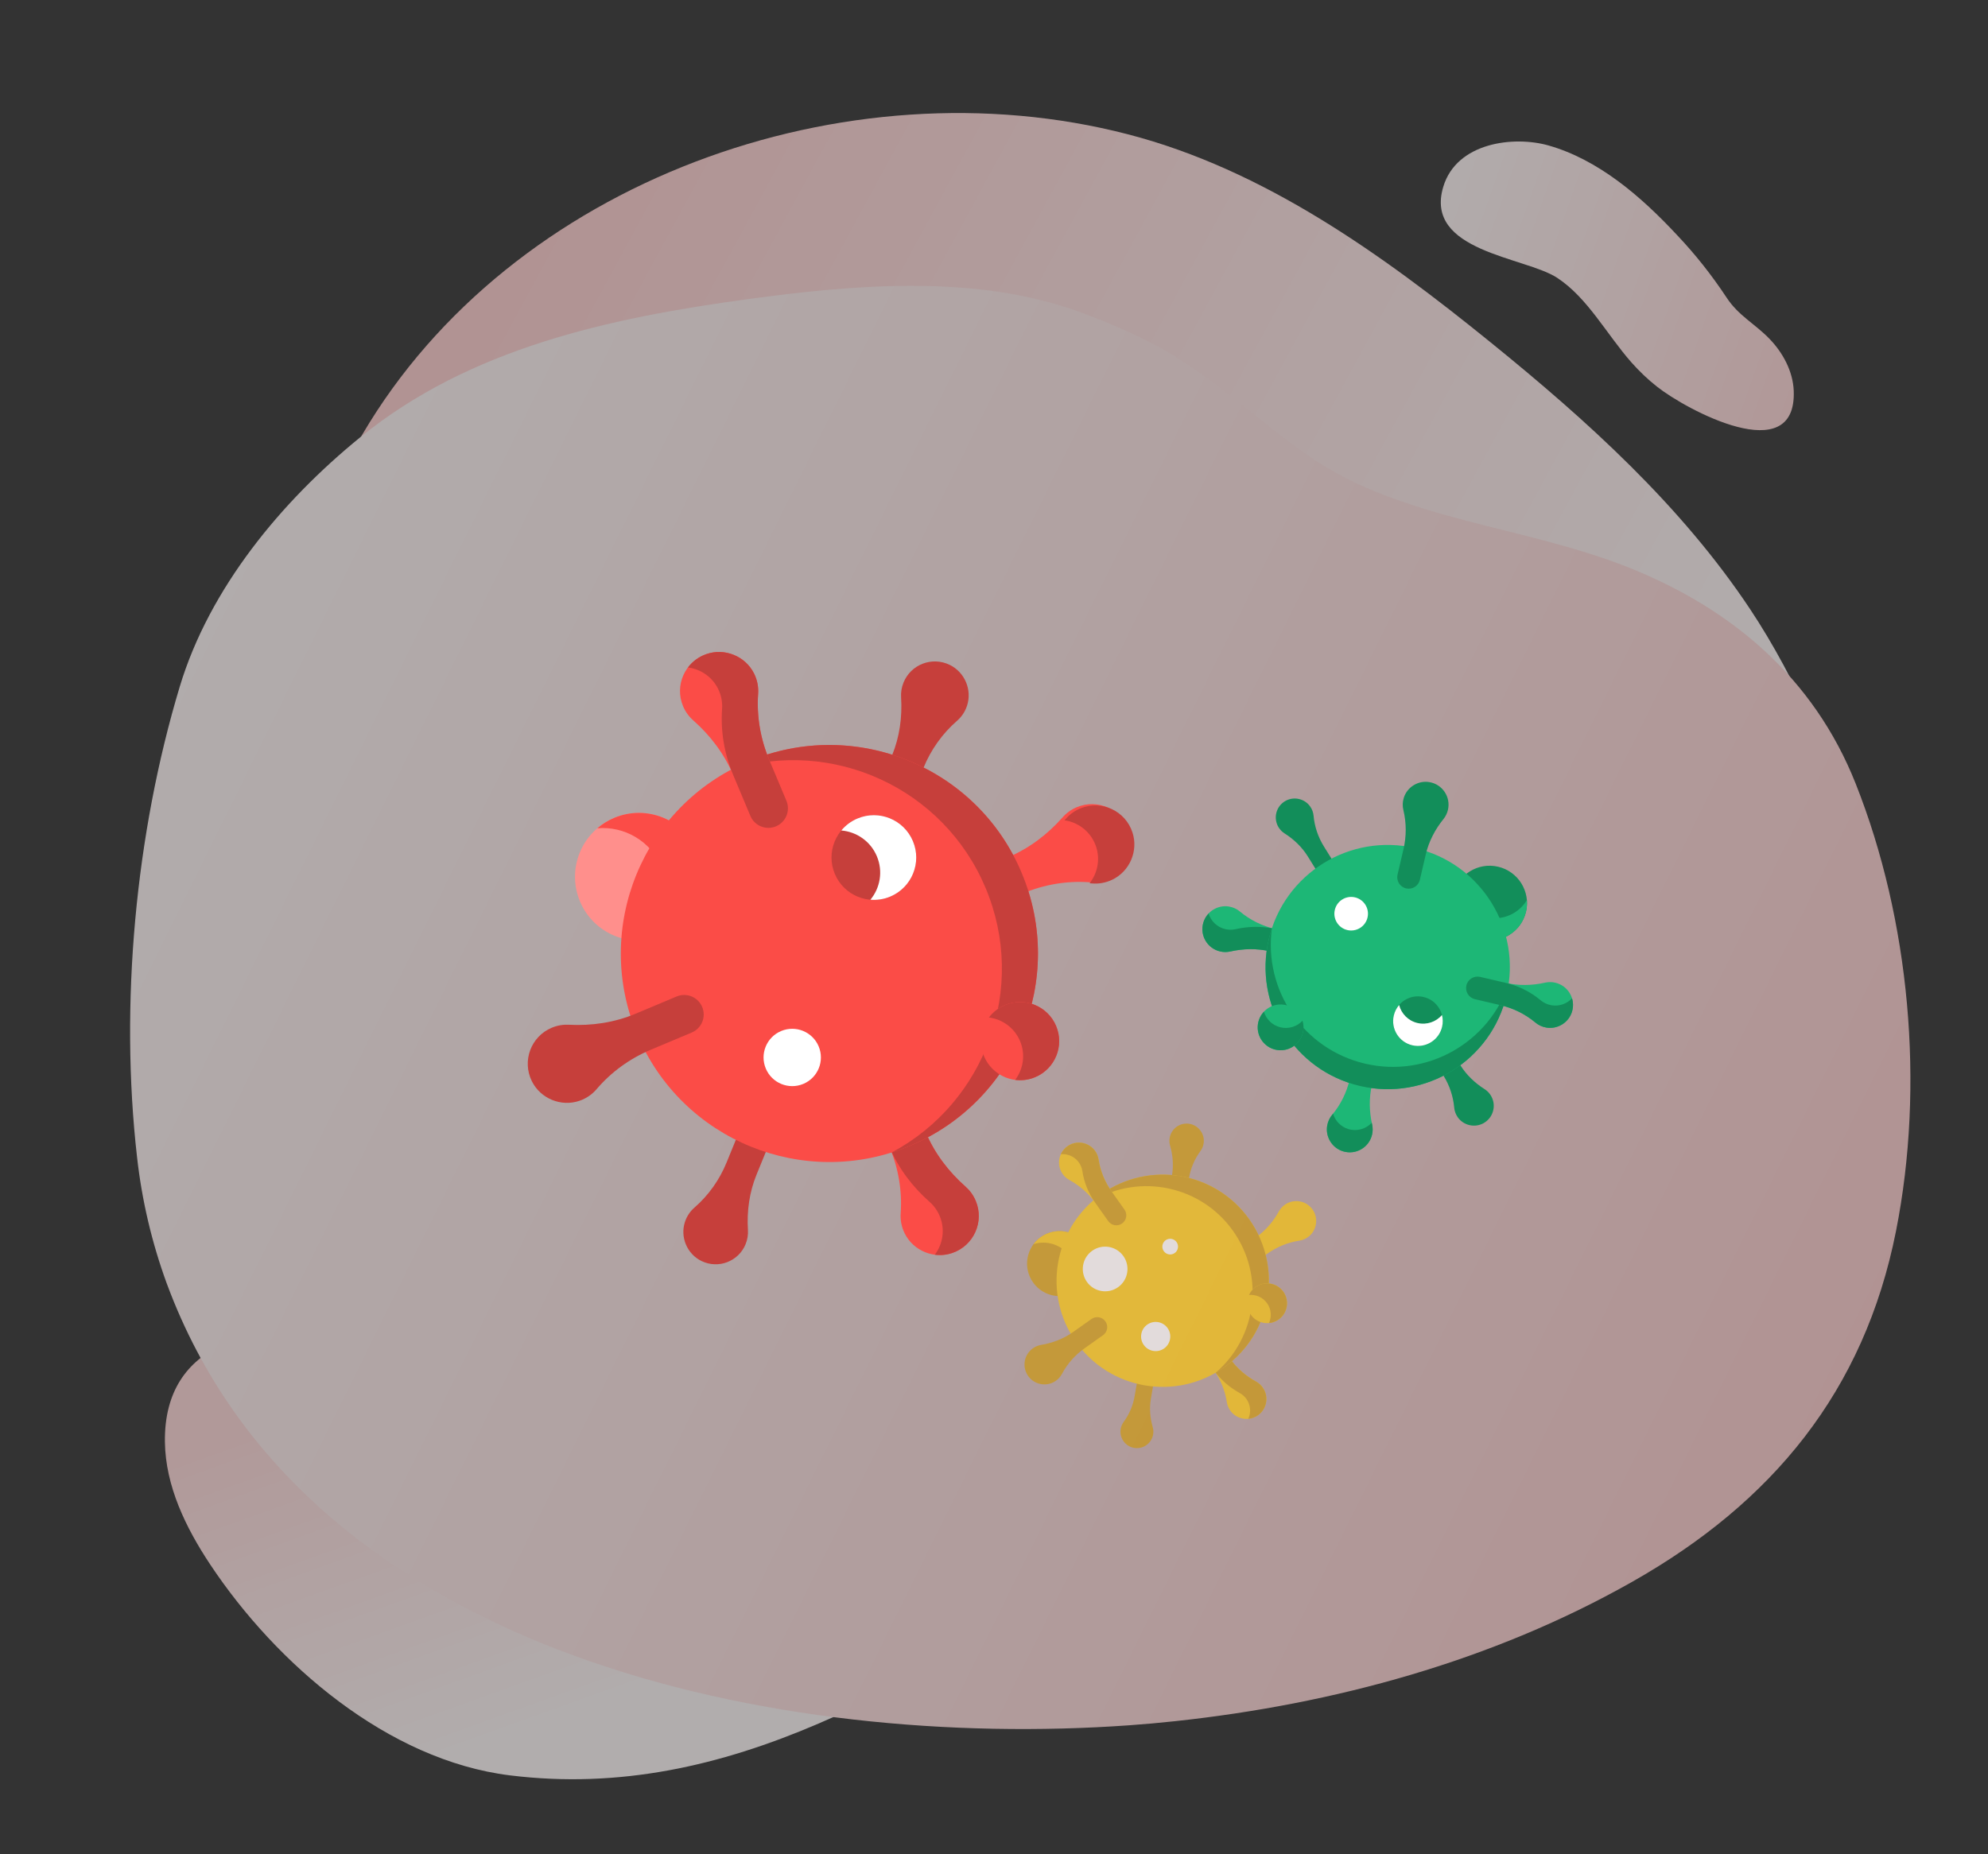 <svg width="761" height="710" viewBox="0 0 761 710" fill="none" xmlns="http://www.w3.org/2000/svg">
<rect x="0" y="0" width="761" height="710" fill="#333333" stroke="none"/>
<g opacity="0.62">
<path d="M313.319 659.925C275.696 676.086 237.219 684.929 195.225 679.756C148.418 673.986 105.734 637.038 80.5 599.06C71.124 584.954 63.353 569.015 63.127 552.082C62.62 512.965 99.165 506.204 130.839 510.469C148.694 512.865 165.402 519.88 181.922 526.83C209.349 538.378 240.931 542.876 265.944 559.731C274.339 565.405 280.825 572.456 290.404 576.358C305.305 582.431 322.007 584.668 337.258 590.086C350.281 594.739 365.027 602.828 365.946 616.621C366.871 630.767 352.701 640.746 340.1 647.224C331.183 651.836 322.283 656.091 313.319 659.925Z" fill="url(#paint0_linear_1_68)"/>
<path d="M138.723 166.324C195.746 69.226 323.773 23.377 431.805 51.432C483.899 64.969 528.927 97.299 570.724 131.183C607.566 161.048 643.536 193.505 669.96 233.264C688.002 260.402 701.804 293.444 712.052 324.463C727.378 370.91 720.234 432.511 658.869 432.038C644.472 431.928 631.739 427.585 618.043 423.952C606.964 421.005 596.484 423.89 585.113 422.84C556.49 420.203 528.518 411.555 501.914 401.023C447.694 379.536 397.428 348.817 341.915 330.511C296.423 315.532 248.485 309.394 200.686 312.429C180.521 313.712 159.413 316.508 140.789 308.669C94.883 289.33 110.958 228.051 125.358 193.23C129.17 183.956 133.636 174.965 138.723 166.324V166.324Z" fill="url(#paint1_linear_1_68)"/>
<path d="M634.327 148.067C645.328 156.796 687.815 179.815 686.633 149.625C686.329 142.105 682.447 135.037 677.454 129.841C671.739 123.876 665.512 120.957 660.891 113.875C655.245 105.328 648.933 97.36 642.037 90.075C627.921 74.897 611.694 61.081 592.749 55.691C579.461 51.915 557.55 54.513 552.468 71.559C545.063 96.373 583.779 98.304 596.074 106.369C607.741 114 614.977 127.95 624.533 138.787C627.552 142.204 630.83 145.311 634.327 148.067V148.067Z" fill="url(#paint2_linear_1_68)"/>
<path d="M440.325 131.137C463.172 142.654 480.942 160.966 502.021 175.272C537.114 199.085 583.237 201.415 622.715 216.992C662.97 232.887 694.329 259.626 710.358 300.068C731.063 352.268 736.839 415.576 725.784 471.353C713.608 532.749 678.38 575.304 624.791 605.648C571.234 635.974 510.785 652.44 449.853 659.001C443.973 659.639 438.095 660.16 432.188 660.583C299.501 670.019 119.77 634.83 65.271 495.187C64.772 493.911 64.29 492.634 63.805 491.339C58.112 475.757 54.304 459.549 52.464 443.061C45.794 384.62 51.831 319.24 68.797 262.938C80.207 225.035 107.933 191.806 137.847 167.466C179.875 133.272 233.128 121.769 286.404 114.518C325.855 109.15 370.363 105.224 408.831 117.937C419.644 121.544 430.172 125.956 440.325 131.137Z" fill="url(#paint3_linear_1_68)"/>
</g>
<path d="M366.175 344.624C367.776 348.434 372.162 350.225 375.972 348.624L391.662 342.032C399.649 338.676 408.309 337.192 416.952 337.793C419.529 337.973 422.197 337.485 424.706 336.228C431.353 332.898 434.561 325.005 432.123 317.981C429.262 309.735 420.098 305.735 412.177 309.063C410.032 309.964 408.206 311.307 406.763 312.942C400.971 319.503 393.931 324.846 385.862 328.236L370.175 334.827C366.365 336.427 364.574 340.814 366.175 344.624Z" fill="#FB4C47"/>
<path d="M291.515 428.692C288.352 427.4 284.74 428.918 283.449 432.081L278.13 445.108C275.423 451.739 271.228 457.669 265.823 462.37C264.212 463.772 262.938 465.617 262.206 467.818C260.267 473.651 263.005 480.14 268.537 482.822C275.031 485.97 282.726 482.951 285.411 476.375C286.138 474.594 286.42 472.742 286.309 470.942C285.859 463.72 286.852 456.482 289.587 449.783L294.905 436.759C296.195 433.595 294.678 429.983 291.515 428.692V428.692Z" fill="#C63F3B"/>
<path d="M339.488 311.205C342.798 312.556 346.577 310.968 347.928 307.658L353.494 294.027C356.328 287.088 360.717 280.882 366.372 275.963C368.058 274.496 369.392 272.566 370.158 270.262C372.187 264.158 369.321 257.367 363.533 254.561C356.738 251.267 348.684 254.426 345.875 261.308C345.114 263.172 344.819 265.11 344.936 266.992C345.406 274.55 344.368 282.124 341.506 289.135L335.941 302.764C334.59 306.074 336.178 309.853 339.488 311.205V311.205Z" fill="#C63F3B"/>
<path d="M337.948 413.774C334.138 415.374 332.346 419.761 333.947 423.571L340.539 439.261C343.895 447.248 345.38 455.908 344.778 464.551C344.599 467.127 345.087 469.795 346.343 472.304C349.674 478.952 357.566 482.16 364.59 479.722C372.837 476.86 376.836 467.696 373.508 459.776C372.607 457.63 371.264 455.805 369.629 454.362C363.068 448.57 357.726 441.53 354.336 433.461L347.745 417.774C346.144 413.964 341.758 412.173 337.948 413.774V413.774Z" fill="#FB4C47"/>
<path d="M369.627 454.363C363.066 448.57 357.723 441.531 354.333 433.462L347.742 417.774C346.141 413.964 341.755 412.173 337.944 413.774C334.134 415.375 332.343 419.761 333.944 423.571L340.535 439.259C343.926 447.328 349.268 454.367 355.829 460.16C357.464 461.603 358.807 463.428 359.708 465.574C361.852 470.677 360.951 476.293 357.837 480.41C360.059 480.698 362.367 480.494 364.588 479.723C372.834 476.861 376.834 467.697 373.506 459.777C372.605 457.631 371.262 455.806 369.627 454.363V454.363Z" fill="#C63F3B"/>
<path d="M254.029 358.224C266.476 352.994 272.326 338.665 267.097 326.219C261.867 313.772 247.538 307.922 235.092 313.151C222.645 318.381 216.795 332.71 222.024 345.156C227.254 357.603 241.583 363.453 254.029 358.224Z" fill="#FF8F8C"/>
<path d="M235.097 313.15C232.69 314.162 230.533 315.516 228.652 317.129C238.947 316.232 249.086 321.976 253.304 332.015C257.522 342.055 254.528 353.316 246.682 360.042C249.15 359.827 251.627 359.234 254.034 358.223C266.481 352.993 272.331 338.664 267.102 326.218C261.872 313.771 247.543 307.921 235.097 313.15V313.15Z" fill="#FB4C47"/>
<path d="M348.405 438.669C389.046 421.593 408.149 374.805 391.074 334.165C373.999 293.524 327.211 274.42 286.57 291.496C245.929 308.571 226.826 355.359 243.901 396C260.977 436.641 307.765 455.744 348.405 438.669Z" fill="#FB4C47"/>
<path d="M286.57 291.495C284.244 292.473 281.991 293.552 279.808 294.718C318.675 282.481 361.18 301.647 377.277 339.961C393.375 378.274 377.315 422.047 341.371 441.242C343.731 440.498 346.079 439.645 348.406 438.668C389.047 421.592 408.15 374.804 391.075 334.164C374 293.523 327.211 274.42 286.57 291.495V291.495Z" fill="#C63F3B"/>
<path d="M340.796 343.281C349.051 339.813 352.932 330.309 349.463 322.054C345.995 313.798 336.491 309.918 328.236 313.387C319.98 316.855 316.1 326.359 319.569 334.614C323.037 342.869 332.541 346.75 340.796 343.281Z" fill="#C63F3B"/>
<path d="M328.234 313.387C325.745 314.433 323.657 316.03 322.045 317.974C327.874 318.458 333.241 322.085 335.664 327.851C338.086 333.617 336.921 339.989 333.186 344.491C335.703 344.7 338.305 344.327 340.795 343.281C349.05 339.813 352.93 330.309 349.462 322.054C345.993 313.799 336.489 309.918 328.234 313.387V313.387Z" fill="white"/>
<path d="M307.514 414.999C313.103 412.651 315.729 406.217 313.381 400.629C311.033 395.041 304.6 392.414 299.012 394.762C293.423 397.11 290.797 403.543 293.145 409.132C295.493 414.72 301.926 417.347 307.514 414.999Z" fill="white"/>
<path d="M396.278 412.422C403.898 409.22 407.48 400.447 404.278 392.827C401.076 385.207 392.304 381.625 384.683 384.826C377.063 388.028 373.481 396.801 376.683 404.421C379.885 412.041 388.657 415.623 396.278 412.422Z" fill="#FB4C47"/>
<path d="M384.682 384.827C382.168 385.883 380.097 387.548 378.561 389.576C383.686 390.23 388.334 393.518 390.48 398.625C392.625 403.731 391.721 409.352 388.601 413.471C391.124 413.793 393.763 413.479 396.277 412.423C403.898 409.221 407.479 400.448 404.278 392.828C401.076 385.208 392.303 381.625 384.682 384.827V384.827Z" fill="#C63F3B"/>
<path d="M268.791 385.54C270.392 389.35 268.602 393.737 264.791 395.338L249.102 401.93C241.114 405.286 233.993 410.432 228.373 417.026C226.698 418.992 224.482 420.556 221.828 421.468C214.797 423.885 206.915 420.652 203.604 413.995C199.717 406.179 203.275 396.835 211.195 393.507C213.341 392.605 215.578 392.242 217.755 392.355C226.495 392.81 235.238 391.522 243.307 388.131L258.995 381.54C262.804 379.939 267.191 381.73 268.791 385.54Z" fill="#C63F3B"/>
<path d="M297.035 316.389C300.845 314.788 302.637 310.402 301.036 306.592L294.443 290.902C291.088 282.915 289.603 274.255 290.205 265.612C290.384 263.035 289.896 260.367 288.639 257.858C285.309 251.211 277.417 248.003 270.392 250.441C262.146 253.303 258.146 262.466 261.474 270.387C262.376 272.533 263.719 274.358 265.354 275.801C271.915 281.593 277.257 288.633 280.647 296.702L287.239 312.389C288.839 316.199 293.225 317.99 297.035 316.389Z" fill="#FB4C47"/>
<path d="M288.64 257.858C285.31 251.211 277.418 248.003 270.393 250.441C267.459 251.458 265.067 253.277 263.347 255.551C268.154 256.174 272.565 259.11 274.843 263.655C276.099 266.164 276.588 268.832 276.408 271.409C275.806 280.052 277.291 288.712 280.647 296.699L287.239 312.389C288.839 316.199 293.226 317.99 297.036 316.389C300.847 314.788 302.637 310.402 301.036 306.592L294.444 290.902C291.088 282.915 289.604 274.255 290.206 265.612C290.385 263.035 289.898 260.367 288.64 257.858V257.858Z" fill="#C63F3B"/>
<path d="M413.738 309.452C411.577 310.313 409.729 311.622 408.257 313.229C407.997 313.513 407.73 313.792 407.465 314.072C412.903 314.841 417.756 318.585 419.612 324.269C421.2 329.131 420.107 334.354 417.087 338.184C417.385 338.205 417.684 338.223 417.982 338.249C420.554 338.476 423.229 338.037 425.759 336.827C432.462 333.621 435.813 325.794 433.506 318.73C430.797 310.437 421.714 306.272 413.738 309.452V309.452Z" fill="#C63F3B"/>
<g opacity="0.63">
<path d="M472.882 484.025C474.098 485.741 476.475 486.148 478.192 484.932L485.261 479.925C488.86 477.376 493 475.683 497.361 475.028C498.661 474.833 499.933 474.296 501.041 473.395C503.977 471.006 504.7 466.731 502.714 463.509C500.382 459.727 495.387 458.75 491.818 461.278C490.852 461.963 490.093 462.832 489.556 463.803C487.402 467.703 484.493 471.134 480.857 473.709L473.789 478.715C472.072 479.931 471.666 482.308 472.882 484.025Z" fill="#FFC700"/>
<path d="M439.189 524.854C437.475 524.562 435.848 525.714 435.555 527.428L434.349 534.488C433.735 538.082 432.305 541.492 430.138 544.424C429.492 545.298 429.062 546.356 428.942 547.53C428.622 550.643 430.698 553.565 433.743 554.288C437.317 555.135 440.808 552.786 441.417 549.222C441.582 548.257 441.517 547.305 441.263 546.424C440.243 542.885 439.938 539.178 440.558 535.547L441.763 528.489C442.056 526.774 440.903 525.147 439.189 524.854V524.854Z" fill="#D09700"/>
<path d="M450.068 461.179C451.862 461.486 453.564 460.28 453.871 458.486L455.133 451.098C455.775 447.337 457.272 443.769 459.539 440.701C460.215 439.786 460.665 438.68 460.791 437.45C461.126 434.193 458.953 431.135 455.767 430.379C452.027 429.492 448.374 431.951 447.737 435.68C447.564 436.69 447.632 437.686 447.897 438.608C448.965 442.312 449.284 446.19 448.636 449.99L447.374 457.376C447.068 459.17 448.274 460.873 450.068 461.179V461.179Z" fill="#D09700"/>
<path d="M460.613 512.32C458.897 513.536 458.49 515.914 459.706 517.63L464.713 524.7C467.262 528.299 468.955 532.438 469.61 536.799C469.805 538.1 470.342 539.372 471.243 540.48C473.631 543.416 477.907 544.139 481.129 542.153C484.911 539.821 485.887 534.826 483.36 531.257C482.675 530.29 481.806 529.531 480.835 528.995C476.935 526.84 473.504 523.931 470.929 520.296L465.923 513.227C464.707 511.511 462.33 511.105 460.613 512.32V512.32Z" fill="#FFC700"/>
<path d="M480.835 528.993C476.935 526.838 473.504 523.93 470.929 520.294L465.923 513.226C464.707 511.509 462.329 511.103 460.613 512.319C458.896 513.535 458.49 515.912 459.706 517.629L464.712 524.697C467.287 528.333 470.718 531.241 474.618 533.396C475.589 533.933 476.458 534.691 477.143 535.658C478.771 537.957 478.943 540.848 477.85 543.237C478.986 543.135 480.11 542.779 481.129 542.151C484.911 539.819 485.887 534.824 483.36 531.255C482.675 530.288 481.806 529.53 480.835 528.993V528.993Z" fill="#D09700"/>
<path d="M412.789 493.974C418.396 490.002 419.723 482.236 415.751 476.628C411.779 471.02 404.013 469.694 398.406 473.666C392.798 477.637 391.471 485.403 395.443 491.011C399.415 496.619 407.181 497.945 412.789 493.974Z" fill="#D09700"/>
<path d="M398.406 473.665C397.322 474.433 396.4 475.344 395.642 476.353C400.659 474.772 406.331 476.507 409.535 481.031C412.739 485.554 412.493 491.48 409.336 495.688C410.539 495.309 411.705 494.741 412.789 493.973C418.397 490.001 419.724 482.236 415.752 476.628C411.78 471.02 404.014 469.694 398.406 473.665V473.665Z" fill="#FFC700"/>
<path d="M468.556 523.538C486.867 510.569 491.198 485.211 478.229 466.9C465.26 448.588 439.902 444.257 421.591 457.226C403.28 470.195 398.949 495.553 411.918 513.864C424.887 532.176 450.245 536.507 468.556 523.538Z" fill="#FFC700"/>
<path d="M421.597 457.226C420.549 457.968 419.549 458.753 418.592 459.573C436.556 449.204 459.792 454.039 472.019 471.302C484.245 488.565 481.094 512.088 465.35 525.592C466.441 524.962 467.514 524.279 468.562 523.537C486.874 510.568 491.205 485.21 478.236 466.899C465.267 448.587 439.909 444.257 421.597 457.226V457.226Z" fill="#D09700"/>
<path d="M449.679 479.759C451.033 478.8 451.353 476.925 450.394 475.571C449.435 474.217 447.56 473.896 446.206 474.855C444.851 475.815 444.531 477.69 445.49 479.044C446.449 480.398 448.325 480.719 449.679 479.759Z" fill="white"/>
<path d="M445.622 516.287C448.141 514.503 448.736 511.016 446.953 508.498C445.169 505.98 441.682 505.384 439.164 507.168C436.646 508.951 436.05 512.439 437.834 514.957C439.617 517.475 443.104 518.07 445.622 516.287Z" fill="white"/>
<path d="M427.987 492.847C431.842 490.116 432.754 484.778 430.023 480.922C427.293 477.067 421.954 476.155 418.099 478.886C414.243 481.616 413.332 486.955 416.062 490.81C418.793 494.665 424.131 495.577 427.987 492.847Z" fill="white"/>
<path d="M489.446 505.213C492.88 502.781 493.692 498.027 491.26 494.593C488.828 491.159 484.073 490.347 480.64 492.779C477.206 495.211 476.394 499.966 478.826 503.399C481.258 506.833 486.013 507.645 489.446 505.213Z" fill="#FFC700"/>
<path d="M480.641 492.78C479.508 493.582 478.663 494.638 478.123 495.815C480.742 495.574 483.415 496.696 485.045 498.997C486.674 501.298 486.845 504.191 485.749 506.582C487.038 506.463 488.315 506.016 489.448 505.214C492.881 502.782 493.693 498.027 491.262 494.594C488.83 491.16 484.075 490.348 480.641 492.78V492.78Z" fill="#D09700"/>
<path d="M423.137 505.919C424.353 507.636 423.947 510.013 422.23 511.229L415.161 516.236C411.562 518.785 408.591 522.128 406.526 526.025C405.91 527.187 404.982 528.208 403.764 528.954C400.536 530.931 396.263 530.194 393.883 527.251C391.089 523.796 391.826 518.76 395.395 516.233C396.362 515.548 397.433 515.121 398.528 514.937C402.921 514.199 407.123 512.594 410.759 510.019L417.827 505.013C419.544 503.797 421.921 504.203 423.137 505.919Z" fill="#D09700"/>
<path d="M429.539 468.443C431.255 467.228 431.662 464.85 430.446 463.133L425.439 456.064C422.89 452.465 421.197 448.326 420.542 443.964C420.347 442.664 419.81 441.392 418.909 440.284C416.521 437.348 412.245 436.625 409.023 438.611C405.241 440.943 404.264 445.938 406.792 449.507C407.477 450.474 408.346 451.232 409.317 451.769C413.217 453.924 416.648 456.832 419.223 460.468L424.229 467.537C425.445 469.253 427.822 469.659 429.539 468.443Z" fill="#FFC700"/>
<path d="M418.907 440.284C416.518 437.349 412.243 436.625 409.021 438.612C407.675 439.441 406.687 440.609 406.083 441.928C408.541 441.708 411.057 442.68 412.69 444.688C413.591 445.796 414.128 447.068 414.323 448.368C414.978 452.729 416.671 456.869 419.22 460.468L424.227 467.537C425.442 469.254 427.82 469.66 429.537 468.444C431.253 467.228 431.659 464.851 430.444 463.134L425.437 456.064C422.888 452.466 421.195 448.326 420.54 443.965C420.345 442.665 419.808 441.392 418.907 440.284V440.284Z" fill="#D09700"/>
</g>
<path d="M524.172 400.392C521.815 399.841 519.458 401.305 518.907 403.663L516.64 413.369C515.486 418.311 513.213 422.928 509.957 426.819C508.986 427.98 508.3 429.413 508.034 431.035C507.328 435.332 509.968 439.566 514.137 440.825C519.031 442.302 524.078 439.332 525.223 434.431C525.533 433.104 525.523 431.777 525.244 430.53C524.124 425.528 524.01 420.353 525.176 415.361L527.443 405.657C527.994 403.3 526.529 400.942 524.172 400.392Z" fill="#1DB776"/>
<path d="M509.972 336.088C511.672 335.032 512.194 332.798 511.138 331.098L506.789 324.097C504.575 320.534 503.204 316.506 502.833 312.327C502.722 311.081 502.285 309.843 501.493 308.739C499.393 305.814 495.375 304.882 492.201 306.583C488.476 308.581 487.262 313.268 489.458 316.802C490.053 317.759 490.834 318.529 491.726 319.095C495.305 321.364 498.397 324.323 500.633 327.923L504.982 334.922C506.038 336.622 508.273 337.144 509.972 336.088V336.088Z" fill="#128E5A"/>
<path d="M549.196 399.223C547.417 400.329 546.871 402.666 547.976 404.445L552.527 411.771C554.844 415.5 556.277 419.715 556.666 424.087C556.782 425.391 557.239 426.687 558.069 427.842C560.266 430.903 564.471 431.878 567.792 430.098C571.69 428.008 572.96 423.103 570.663 419.405C570.04 418.403 569.222 417.597 568.289 417.005C564.544 414.63 561.309 411.534 558.968 407.767L554.418 400.443C553.312 398.664 550.974 398.118 549.196 399.223V399.223Z" fill="#128E5A"/>
<path d="M501.083 363.233C501.633 360.876 500.169 358.519 497.812 357.968L488.105 355.701C483.164 354.546 478.547 352.273 474.655 349.017C473.495 348.046 472.062 347.36 470.44 347.094C466.143 346.388 461.909 349.028 460.65 353.197C459.172 358.092 462.143 363.138 467.043 364.283C468.371 364.593 469.698 364.584 470.944 364.304C475.946 363.184 481.121 363.071 486.113 364.237L495.818 366.504C498.175 367.054 500.532 365.59 501.083 363.233V363.233Z" fill="#1DB776"/>
<path d="M470.946 364.305C475.948 363.184 481.123 363.071 486.115 364.237L495.82 366.504C498.177 367.054 500.534 365.59 501.085 363.233C501.636 360.875 500.171 358.518 497.814 357.968L488.109 355.701C483.117 354.535 477.942 354.648 472.94 355.769C471.693 356.048 470.366 356.057 469.039 355.747C465.882 355.01 463.528 352.652 462.646 349.76C461.746 350.715 461.05 351.879 460.652 353.197C459.174 358.092 462.145 363.139 467.045 364.283C468.372 364.593 469.699 364.584 470.946 364.305V364.305Z" fill="#128E5A"/>
<path d="M556.273 342.534C554.475 350.234 559.259 357.935 566.959 359.733C574.659 361.532 582.359 356.748 584.158 349.048C585.957 341.348 581.172 333.647 573.472 331.849C565.772 330.05 558.072 334.834 556.273 342.534Z" fill="#128E5A"/>
<path d="M584.16 349.049C584.508 347.56 584.607 346.072 584.489 344.625C581.375 349.816 575.166 352.65 568.955 351.199C562.744 349.748 558.433 344.457 557.941 338.424C557.194 339.668 556.623 341.047 556.276 342.536C554.477 350.236 559.261 357.936 566.961 359.735C574.661 361.534 582.362 356.749 584.16 349.049V349.049Z" fill="#1DB776"/>
<path d="M485.681 359.637C479.808 384.779 495.429 409.922 520.572 415.795C545.714 421.668 570.857 406.047 576.73 380.904C582.603 355.762 566.982 330.619 541.839 324.746C516.697 318.873 491.554 334.494 485.681 359.637Z" fill="#1DB776"/>
<path d="M576.739 380.904C577.075 379.464 577.337 378.025 577.535 376.589C569.977 399.227 546.277 412.795 522.574 407.258C498.871 401.722 483.634 379.058 486.887 355.415C486.428 356.79 486.026 358.197 485.69 359.636C479.817 384.779 495.438 409.921 520.58 415.794C545.723 421.667 570.866 406.046 576.739 380.904V380.904Z" fill="#128E5A"/>
<path d="M533.529 388.818C532.336 393.925 535.509 399.032 540.616 400.225C545.723 401.418 550.83 398.245 552.023 393.138C553.216 388.031 550.043 382.923 544.936 381.73C539.829 380.538 534.722 383.711 533.529 388.818Z" fill="#128E5A"/>
<path d="M552.033 393.137C552.393 391.597 552.353 390.057 551.985 388.625C549.752 391.223 546.187 392.521 542.619 391.688C539.052 390.855 536.431 388.111 535.58 384.793C534.616 385.914 533.898 387.276 533.538 388.817C532.345 393.924 535.519 399.031 540.626 400.224C545.733 401.417 550.84 398.244 552.033 393.137V393.137Z" fill="white"/>
<path d="M510.964 348.38C510.156 351.837 512.304 355.295 515.762 356.102C519.219 356.91 522.677 354.762 523.484 351.305C524.292 347.847 522.144 344.39 518.686 343.582C515.229 342.775 511.772 344.923 510.964 348.38Z" fill="white"/>
<path d="M481.671 391.36C480.57 396.075 483.499 400.79 488.214 401.891C492.929 402.992 497.644 400.063 498.745 395.348C499.846 390.633 496.917 385.918 492.202 384.817C487.487 383.716 482.772 386.645 481.671 391.36Z" fill="#1DB776"/>
<path d="M498.749 395.347C499.112 393.792 499.034 392.237 498.601 390.811C496.529 393.017 493.371 394.091 490.212 393.353C487.052 392.615 484.697 390.253 483.817 387.357C482.796 388.444 482.038 389.803 481.674 391.359C480.573 396.074 483.503 400.788 488.217 401.89C492.932 402.991 497.648 400.062 498.749 395.347V395.347Z" fill="#128E5A"/>
<path d="M538.244 340.147C535.887 339.596 534.422 337.239 534.973 334.882L537.24 325.175C538.394 320.234 538.402 315.088 537.206 310.156C536.85 308.686 536.87 307.097 537.35 305.525C538.621 301.36 542.863 298.734 547.158 299.452C552.201 300.295 555.409 305.195 554.265 310.095C553.955 311.422 553.358 312.608 552.556 313.601C549.336 317.59 546.941 322.179 545.775 327.171L543.508 336.876C542.958 339.233 540.601 340.697 538.244 340.147Z" fill="#128E5A"/>
<path d="M561.332 377.307C560.781 379.664 562.246 382.022 564.603 382.572L574.309 384.84C579.251 385.994 583.868 388.267 587.76 391.523C588.92 392.494 590.353 393.18 591.975 393.446C596.272 394.152 600.506 391.512 601.765 387.343C603.242 382.449 600.272 377.402 595.371 376.257C594.044 375.947 592.717 375.957 591.471 376.236C586.468 377.356 581.293 377.47 576.302 376.303L566.596 374.036C564.24 373.486 561.882 374.95 561.332 377.307Z" fill="#1DB776"/>
<path d="M591.973 393.444C596.271 394.15 600.505 391.51 601.763 387.341C602.289 385.6 602.249 383.84 601.762 382.243C599.814 384.308 596.906 385.391 593.967 384.908C592.345 384.642 590.912 383.956 589.752 382.985C585.86 379.729 581.243 377.456 576.302 376.302L566.595 374.034C564.238 373.484 561.881 374.948 561.331 377.306C560.78 379.663 562.244 382.02 564.602 382.57L574.308 384.838C579.249 385.992 583.867 388.265 587.758 391.521C588.918 392.492 590.351 393.178 591.973 393.444V393.444Z" fill="#128E5A"/>
<path d="M525.22 434.437C525.53 433.111 525.521 431.784 525.242 430.538C525.192 430.318 525.148 430.096 525.102 429.875C522.911 432.231 519.486 433.308 516.132 432.295C513.264 431.429 511.121 429.155 510.292 426.42C510.182 426.556 510.073 426.694 509.961 426.828C508.991 427.988 508.305 429.42 508.039 431.042C507.333 435.337 509.972 439.569 514.139 440.827C519.032 442.305 524.076 439.335 525.22 434.437V434.437Z" fill="#128E5A"/>
<defs>
<linearGradient id="paint0_linear_1_68" x1="60.059" y1="557.687" x2="109.076" y2="693.827" gradientUnits="userSpaceOnUse">
<stop stop-color="#FFD8D8"/>
<stop offset="1" stop-color="#FFF8F8"/>
</linearGradient>
<linearGradient id="paint1_linear_1_68" x1="706.47" y1="212.694" x2="269.853" y2="-24.655" gradientUnits="userSpaceOnUse">
<stop stop-color="#FFF8F8"/>
<stop offset="1" stop-color="#FFCFCF"/>
</linearGradient>
<linearGradient id="paint2_linear_1_68" x1="687.658" y1="149.027" x2="529.938" y2="93.505" gradientUnits="userSpaceOnUse">
<stop stop-color="#FFD7D7"/>
<stop offset="1" stop-color="#FFF9F9"/>
</linearGradient>
<linearGradient id="paint3_linear_1_68" x1="681.235" y1="583.48" x2="41.067" y2="266.53" gradientUnits="userSpaceOnUse">
<stop stop-color="#FFCFCF"/>
<stop offset="1" stop-color="#FFF8F8"/>
</linearGradient>
</defs>
</svg>
